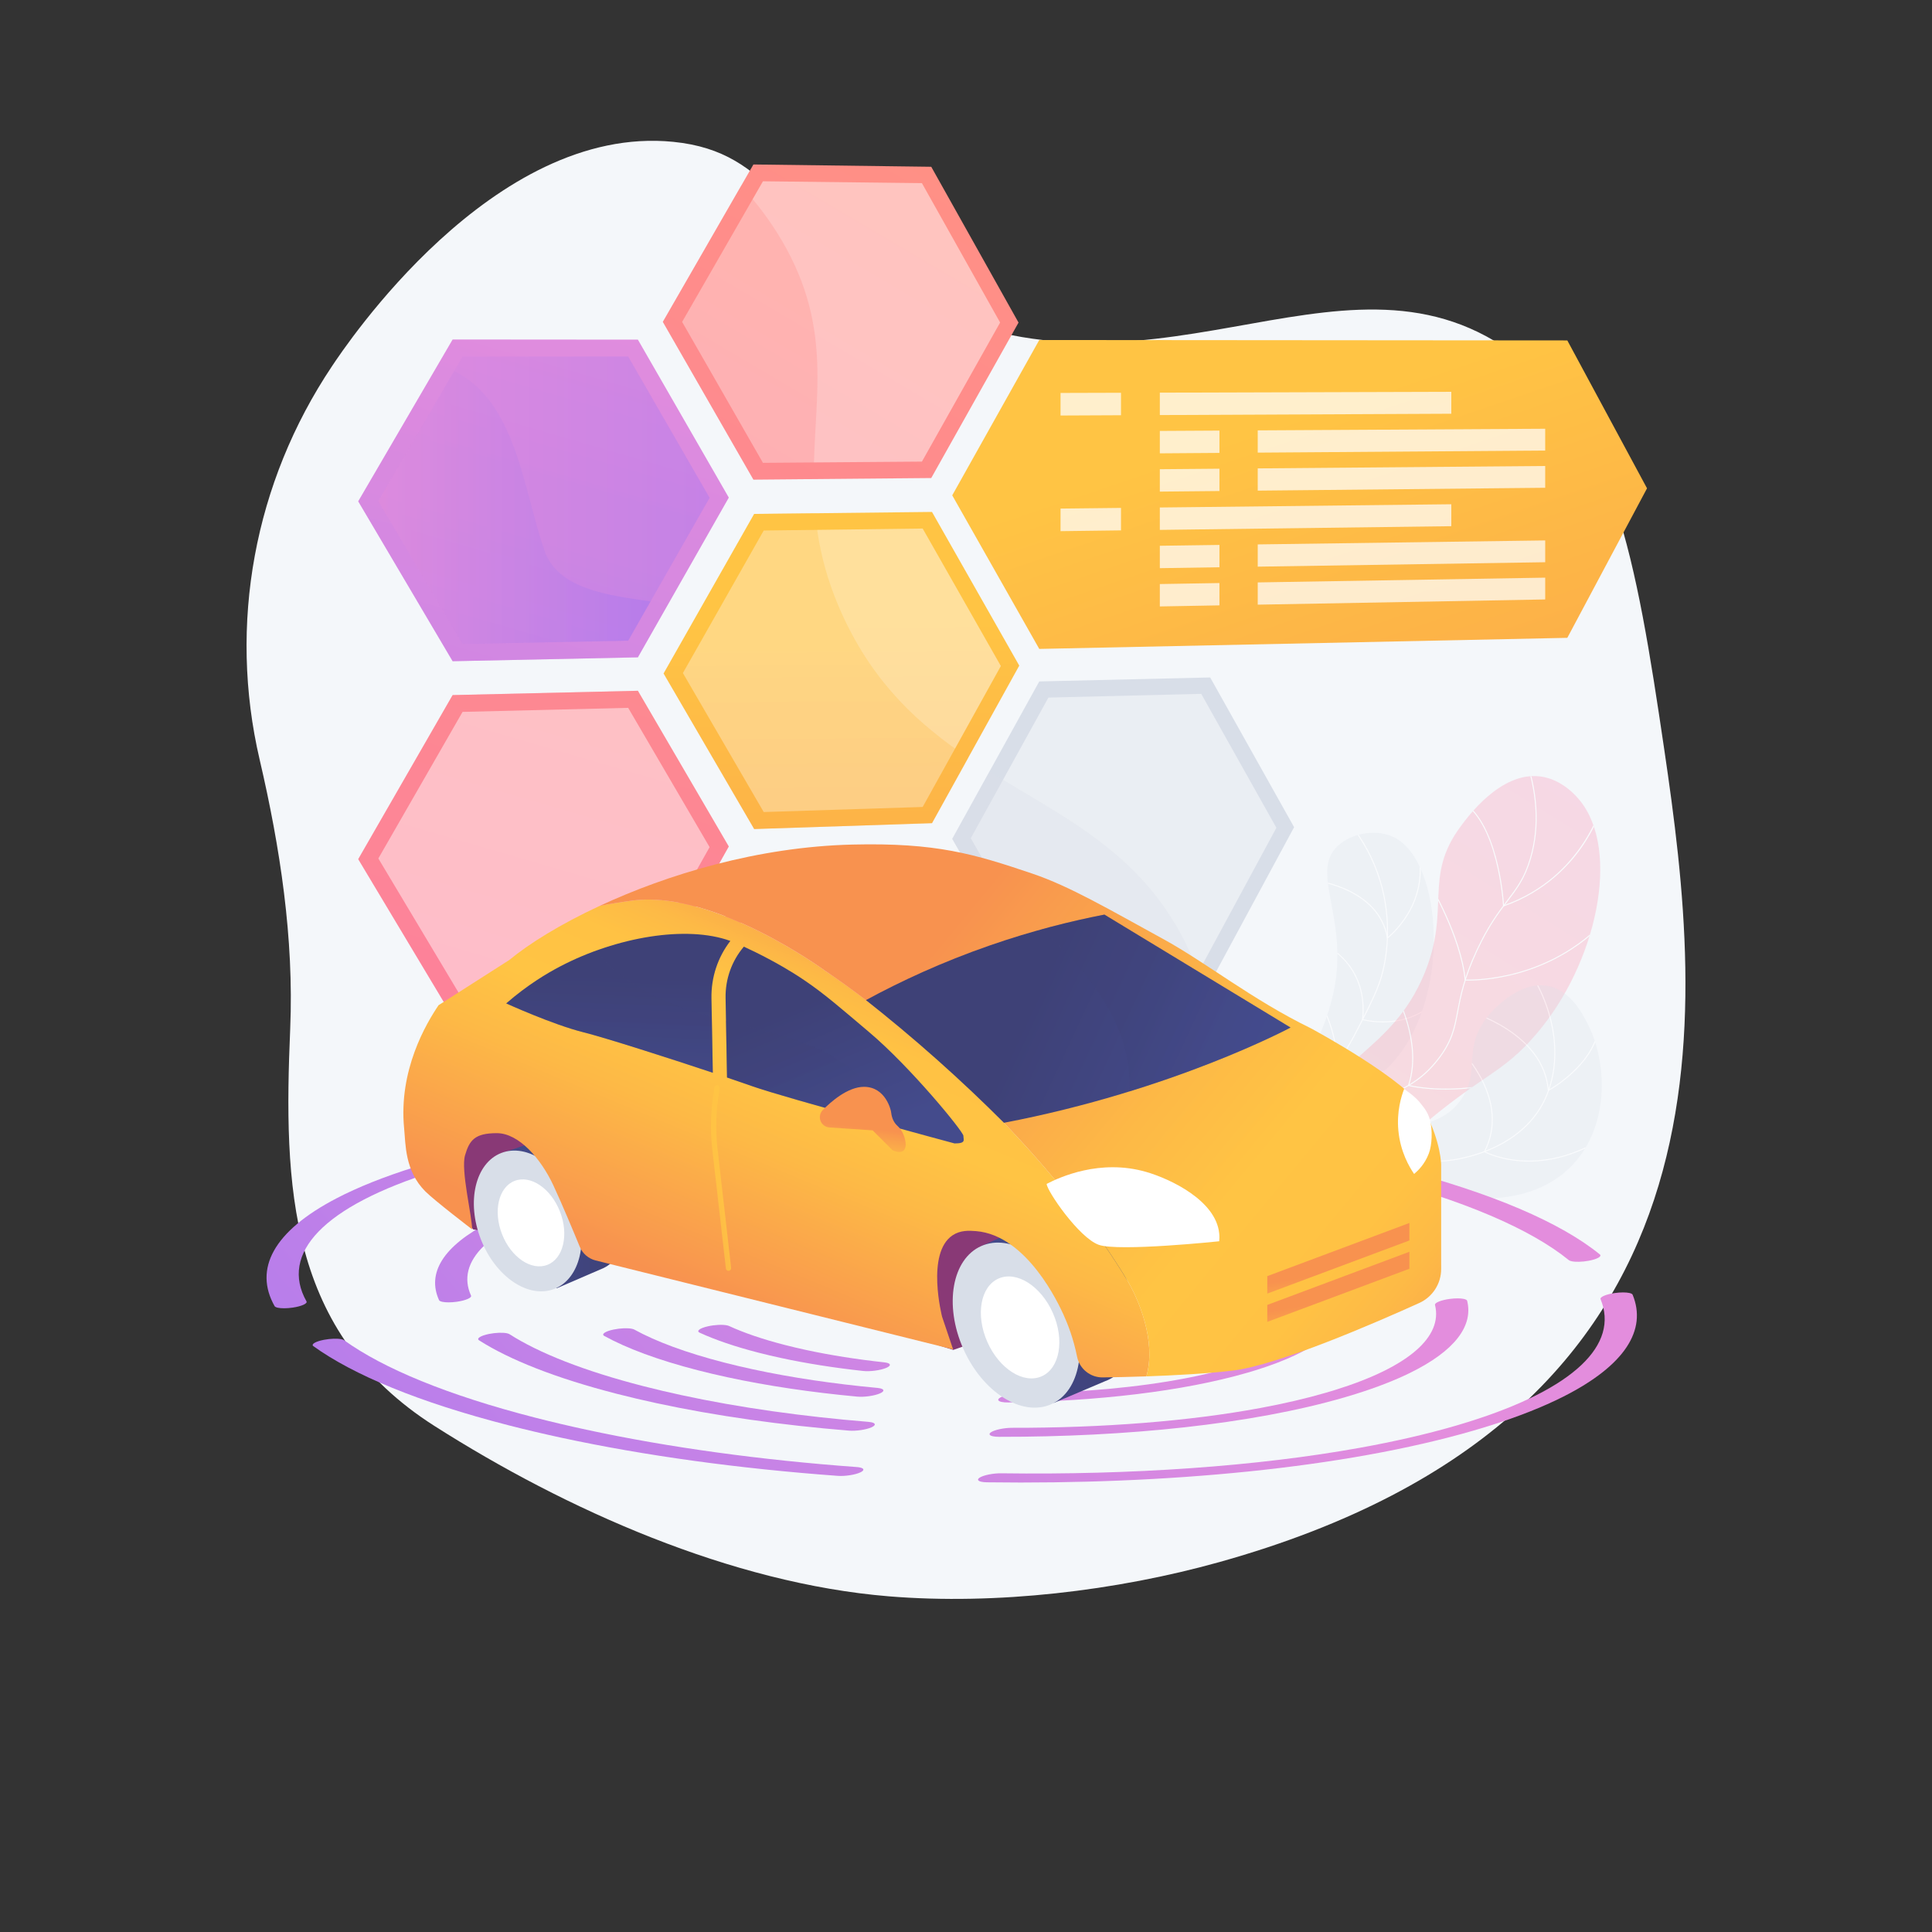 <?xml version="1.0" encoding="utf-8"?>
<!-- Generator: Adobe Illustrator 23.0.1, SVG Export Plug-In . SVG Version: 6.00 Build 0)  -->
<svg version="1.1" xmlns="http://www.w3.org/2000/svg" xmlns:xlink="http://www.w3.org/1999/xlink" x="0px" y="0px"
	 viewBox="0 0 3710 3710" style="enable-background:new 0 0 3710 3710;" xml:space="preserve">
<rect x="0" y="0" width="3710" height="3710" fill="#333333" stroke="none"/>
<style type="text/css">
	.st0{fill:#F4F7FA;}
	.st1{opacity:0.5;}
	.st2{clip-path:url(#SVGID_2_);}
	.st3{fill:#FFFFFF;}
	.st4{clip-path:url(#SVGID_5_);}
	.st5{clip-path:url(#SVGID_7_);}
	.st6{fill:url(#SVGID_8_);}
	.st7{opacity:0.3;fill:url(#SVGID_9_);}
	.st8{opacity:0.47;fill:#FFFFFF;}
	.st9{fill:#D8DEE8;}
	.st10{fill:url(#SVGID_10_);}
	.st11{opacity:0.3;fill:url(#SVGID_11_);}
	.st12{opacity:0.3;fill:url(#SVGID_12_);}
	.st13{fill:url(#SVGID_13_);}
	.st14{fill:url(#SVGID_14_);}
	.st15{opacity:0.3;fill:url(#SVGID_15_);}
	.st16{fill:url(#SVGID_16_);}
	.st17{fill:url(#SVGID_17_);}
	.st18{opacity:0.73;fill:#FFFFFF;}
	.st19{opacity:0.3;fill:#D8DEE8;}
	.st20{opacity:0.3;}
	.st21{fill:url(#SVGID_18_);}
	.st22{fill:url(#SVGID_19_);}
	.st23{opacity:0.3;fill:url(#SVGID_20_);}
	.st24{fill:url(#SVGID_21_);}
	.st25{fill:url(#SVGID_22_);}
	.st26{fill:url(#SVGID_23_);}
	.st27{fill:url(#SVGID_24_);}
	.st28{fill:url(#SVGID_25_);}
	.st29{fill:url(#SVGID_26_);}
	.st30{fill:url(#SVGID_27_);}
	.st31{fill:url(#SVGID_28_);}
	.st32{fill:url(#SVGID_29_);}
	.st33{fill:url(#SVGID_30_);}
	.st34{fill:url(#SVGID_31_);}
	.st35{fill:url(#SVGID_32_);}
	.st36{fill:url(#SVGID_33_);}
	.st37{fill:url(#SVGID_34_);}
	.st38{fill:url(#SVGID_35_);}
	.st39{fill:url(#SVGID_36_);}
	.st40{fill:url(#SVGID_37_);}
	.st41{fill:url(#SVGID_38_);}
	.st42{opacity:0.3;fill:url(#SVGID_39_);}
	.st43{opacity:0.3;fill:url(#SVGID_40_);}
	.st44{fill:url(#SVGID_41_);}
	.st45{fill:url(#SVGID_42_);}
	.st46{opacity:0.3;fill:url(#SVGID_43_);}
	.st47{fill:url(#SVGID_44_);}
	.st48{fill:url(#SVGID_45_);}
	.st49{fill:url(#SVGID_46_);}
</style>
<g id="Background">
</g>
<g id="Illustration">
	<g id="Autonomous_car">
		<path class="st0" d="M3195.9,1439.56c-54.47-369.38-98.2-624.66-294.89-764.54c-331.77-235.95-702.29,147.09-1172.26-109.93
			c-231.39-126.55-240.07-273.27-436.04-292.74c-346.72-34.46-630.65,394.23-655.26,431C487.94,926.71,438,1199.09,498.61,1458.76
			c39.36,168.66,65.97,343.22,58.67,516.53c-12.71,301.63-5.4,583.17,277.14,763.06c252.27,160.62,569.76,302.27,872.65,327.08
			c205.84,16.86,436.68-10.42,635.07-65.95C3353.18,2716.52,3270.8,1947.44,3195.9,1439.56z"/>
		<g>
			<g>
				<g class="st1">
					<defs>
						<path id="SVGID_1_" class="st1" d="M2521.01,2347.59c-22.87-45.35-49.82-115.79-43.38-199.49
							c7.39-96.11,52.04-121.86,79.66-227.58c39.42-150.9-44.94-243.15,11.49-295.98c27.52-25.76,75.8-33.08,108.78-16.37
							c94.08,47.66,110.62,314.7-8.61,437.9c-53.92,55.72-107.94,58.24-144.59,125.33
							C2491.98,2230.7,2505.75,2300.37,2521.01,2347.59z"/>
					</defs>
					<use xlink:href="#SVGID_1_"  style="overflow:visible;fill:#D8DEE8;"/>
					<clipPath id="SVGID_2_">
						<use xlink:href="#SVGID_1_"  style="overflow:visible;"/>
					</clipPath>
					<g class="st2">
						<path class="st3" d="M2493.5,2228.99l-1.94-0.19c2.09-20.95,5.99-41.8,11.61-61.99c12.92-46.46,30.78-73.59,53.4-107.94
							c14.68-22.3,31.32-47.57,49.6-82.95c34.19-66.16,44.43-89.11,51.32-124.58c13.64-70.23,0.97-129.43-7.8-158.47
							c-12.44-41.19-32.62-79.13-60-112.77l1.52-1.23c27.54,33.83,47.84,72,60.35,113.43c8.82,29.21,21.57,88.76,7.84,159.41
							c-6.94,35.7-17.21,58.75-51.5,125.1c-18.33,35.46-35,60.78-49.71,83.12c-22.52,34.21-40.31,61.23-53.15,107.39
							C2499.46,2187.41,2495.58,2208.15,2493.5,2228.99z"/>
						<path class="st3" d="M2663.54,1802.96l-0.27-1.59c-15.84-93.58-133.45-108.74-134.63-108.89l0.23-1.94
							c1.19,0.14,118.88,15.29,136.04,108.87c10.88-8.98,87.15-76.7,52.4-182.49l1.86-0.61c37.63,114.55-53.42,184.97-54.34,185.67
							L2663.54,1802.96z"/>
						<path class="st3" d="M2655.47,1963.33c-22.79,0-38.82-4.44-39.19-4.55l-0.79-0.23l0.09-0.82
							c10.24-95.8-58.24-133.78-58.93-134.15l0.93-1.72c0.7,0.38,69.93,38.77,60.04,135.25c8.65,2.2,85.99,19.82,140.21-37.3
							l1.42,1.35C2726.38,1955.77,2685.19,1963.33,2655.47,1963.33z"/>
						<path class="st3" d="M2614.96,2064.21c-5.45,0-10.39-0.33-14.79-0.84c-24.16-2.81-37.29-11.44-37.83-11.8l-0.58-0.39
							l0.18-0.68c13.95-52.1-27.95-127.67-28.37-128.43l1.7-0.96c0.43,0.76,42.34,76.35,28.74,129.19
							c6.01,3.57,57.69,31.37,139.19-13.18l0.94,1.71C2667.5,2058.85,2637.04,2064.21,2614.96,2064.21z"/>
					</g>
				</g>
			</g>
			<g>
				<g class="st1">
					<defs>
						<path id="SVGID_3_" class="st1" d="M2565.7,2344.03c-23.88-40.74-54.07-107.08-41.97-181.42
							c21.11-129.68,147.19-137.71,211.39-292.6c51.79-124.92-2.91-185.6,70.05-283.41c12.21-16.37,75.89-105.11,152.19-95.64
							c42.99,5.33,70.91,39.44,76.15,45.84c79.21,96.75,32.88,313.58-83.81,449.39c-67.05,78.03-100.04,73.59-228.41,183.84
							C2645.87,2234.81,2595.67,2300.23,2565.7,2344.03z"/>
					</defs>
					<linearGradient id="SVGID_4_" gradientUnits="userSpaceOnUse" x1="2292.986" y1="2732.756" x2="3531.444" y2="736.999">
						<stop  offset="0" style="stop-color:#FF9085"/>
						<stop  offset="1" style="stop-color:#FB6FBB"/>
					</linearGradient>
					<use xlink:href="#SVGID_3_"  style="overflow:visible;fill:url(#SVGID_4_);"/>
					<clipPath id="SVGID_5_">
						<use xlink:href="#SVGID_3_"  style="overflow:visible;"/>
					</clipPath>
					<g class="st4">
						<path class="st3" d="M2571.26,2401.52c-18.24-112.3-3.98-197.94,42.41-254.52c22.71-27.7,44.84-39.19,68.27-51.36
							c25.17-13.07,51.2-26.59,78.78-62.08c26.8-34.49,31.52-59.61,37.49-91.42c5.38-28.63,12.07-64.27,37.18-117.94
							c22.01-47.05,41.39-72.55,58.49-95.05c18.51-24.36,33.14-43.6,44.18-81.21c18.04-61.45,13.62-129.68-13.15-202.78l1.83-0.67
							c26.91,73.51,31.35,142.14,13.19,204.01c-11.15,37.96-25.86,57.33-44.5,81.84c-17.04,22.42-36.36,47.84-58.28,94.7
							c-25,53.45-31.67,88.95-37.02,117.48c-6.02,32.07-10.78,57.4-37.87,92.26c-27.84,35.83-54.07,49.45-79.42,62.62
							c-23.24,12.07-45.2,23.47-67.66,50.87c-46.01,56.13-60.14,141.24-41.99,252.97L2571.26,2401.52z"/>
						<path class="st3" d="M2886.31,1740.9l-0.06-1.31c-0.08-1.63-8.76-163.78-84.74-203l0.9-1.74
							c73.31,37.85,84.73,187.72,85.72,203.34c153.05-54.11,189.31-197.66,189.66-199.1l1.9,0.46c-0.09,0.37-9.14,37.07-37.24,79.95
							c-25.93,39.57-73.85,92.68-154.9,120.97L2886.31,1740.9z"/>
						<path class="st3" d="M2819.56,1883.05c-3.82,0-5.93-0.1-6.02-0.11l-0.84-0.04l-0.08-0.84c-4.22-43.45-22.5-91.22-37.09-123.64
							c-15.82-35.15-30.83-60.31-30.98-60.56l1.68-1c0.15,0.25,15.21,25.51,31.08,60.76c14.56,32.34,32.77,79.91,37.17,123.4
							c6.31,0.2,47.55,0.9,100.28-13.72c52.64-14.6,127.83-47.88,187.11-123.57l1.54,1.2c-59.63,76.13-135.26,109.6-188.2,124.27
							C2870.19,1881.68,2833.49,1883.05,2819.56,1883.05z"/>
						<path class="st3" d="M2776.1,2092.41c-44.38,0-70.99-7.02-71.52-7.17l-0.99-0.27l0.32-0.98
							c30.36-91.59-36.07-198.24-36.74-199.31l1.65-1.04c0.68,1.07,67.11,107.73,37.27,199.97c11.28,2.74,116.39,25.66,255.72-31.27
							l0.74,1.81C2887.43,2084.84,2822.19,2092.41,2776.1,2092.41z"/>
					</g>
				</g>
			</g>
			<g>
				<g class="st1">
					<defs>
						<path id="SVGID_6_" class="st1" d="M2479.37,2300.7c25.19-24.58,67-60.96,125.88-92.42
							c104.73-55.95,158.93-40.47,198.71-94.33c41.17-55.75,2.56-98.7,52.44-161.54c4.19-5.28,57.98-71.26,117.55-58.72
							c41.68,8.77,63.81,51.26,74.19,71.2c40.3,77.38,42.83,204.18-34.96,278.66c-73.75,70.62-182.44,58.7-216.98,54.68
							c-60.6-7.05-77.82-27.65-139.16-33.06C2582.44,2258.6,2519.72,2281.3,2479.37,2300.7z"/>
					</defs>
					<use xlink:href="#SVGID_6_"  style="overflow:visible;fill:#D8DEE8;"/>
					<clipPath id="SVGID_7_">
						<use xlink:href="#SVGID_6_"  style="overflow:visible;"/>
					</clipPath>
					<g class="st5">
						<path class="st3" d="M2458.96,2322.59l-1.38-1.39c61.23-60.78,124.87-94.67,189.14-100.73c28.1-2.65,48.59,0.6,68.41,3.74
							c24.77,3.92,48.16,7.63,84.96,0.49c66.22-12.85,119.67-44.06,150.5-87.87c47.74-67.85,45.26-169.2-6.32-258.2l1.69-0.98
							c51.97,89.66,54.41,191.83,6.23,260.31c-31.12,44.23-85,75.71-151.72,88.66c-37.14,7.21-60.69,3.47-85.63-0.48
							c-19.7-3.12-40.06-6.35-67.92-3.72C2583.09,2228.44,2519.86,2262.14,2458.96,2322.59z"/>
						<path class="st3" d="M2972.31,2095.6l-0.11-1.5c-8.24-109.94-149.21-150.29-150.63-150.68l0.52-1.88
							c1.43,0.4,142.41,40.73,151.93,150.89c11.97-6.85,101.08-60.7,95.55-139.56l1.95-0.14c5.99,85.36-96.85,141.6-97.89,142.16
							L2972.31,2095.6z"/>
						<path class="st3" d="M2935.81,2230.63c-3,0-5.9-0.06-8.71-0.17c-46.98-1.85-76.71-17.87-77-18.04l-0.84-0.46l0.44-0.85
							c50.37-97.34-42.2-190.75-43.14-191.68l1.37-1.39c0.95,0.94,94,94.79,43.95,193.1c5.13,2.58,33.24,15.72,75.41,17.37
							c42.97,1.67,109.72-8.59,183.84-66.99l1.21,1.53C3042.54,2218.05,2979.16,2230.63,2935.81,2230.63z"/>
					</g>
				</g>
			</g>
		</g>
		<g>
			<linearGradient id="SVGID_8_" gradientUnits="userSpaceOnUse" x1="1357.603" y1="559.576" x2="351.579" y2="4014.478">
				<stop  offset="0" style="stop-color:#FF9085"/>
				<stop  offset="1" style="stop-color:#FB6FBB"/>
			</linearGradient>
			<polygon class="st6" points="1224.91,1326.49 869.18,1334.77 687.91,1649.81 869.18,1952.47 1224.91,1936.45 1399.45,1625.51 			
				"/>
			<linearGradient id="SVGID_9_" gradientUnits="userSpaceOnUse" x1="1357.603" y1="559.576" x2="351.579" y2="4014.478">
				<stop  offset="0" style="stop-color:#FF9085"/>
				<stop  offset="1" style="stop-color:#FB6FBB"/>
			</linearGradient>
			<polygon class="st7" points="1224.91,1326.49 869.18,1334.77 687.91,1649.81 869.18,1952.47 1224.91,1936.45 1399.45,1625.51 			
				"/>
			<polygon class="st8" points="888.26,1918.91 726.52,1648.49 888.26,1367.03 1206.28,1359.26 1362.64,1626.76 1206.28,1904.95 			
				"/>
			<polygon class="st9" points="2323.9,1300.91 1995.69,1308.55 1828.57,1610.85 1995.69,1901.73 2323.9,1886.95 2485.06,1588.42 
							"/>
			<polygon class="st8" points="2013.28,1869.53 1864.16,1609.63 2013.28,1339.55 2306.71,1332.38 2451.06,1589.59 2306.71,1856.65 
							"/>
			<linearGradient id="SVGID_10_" gradientUnits="userSpaceOnUse" x1="1170.768" y1="522.665" x2="176.546" y2="3937.035">
				<stop  offset="3.597120e-03" style="stop-color:#E38DDD"/>
				<stop  offset="1" style="stop-color:#9571F6"/>
			</linearGradient>
			<polygon class="st10" points="1224.91,652.31 869.18,652.03 687.91,962.71 869.18,1269.73 1224.91,1262.27 1399.45,955.53 			"/>
			<linearGradient id="SVGID_11_" gradientUnits="userSpaceOnUse" x1="1170.768" y1="522.665" x2="176.546" y2="3937.035">
				<stop  offset="3.597120e-03" style="stop-color:#E38DDD"/>
				<stop  offset="1" style="stop-color:#9571F6"/>
			</linearGradient>
			<polygon class="st11" points="1224.91,652.31 869.18,652.03 687.91,962.71 869.18,1269.73 1224.91,1262.27 1399.45,955.53 			"/>
			<linearGradient id="SVGID_12_" gradientUnits="userSpaceOnUse" x1="726.519" y1="960.628" x2="1362.64" y2="960.628">
				<stop  offset="3.597120e-03" style="stop-color:#E38DDD"/>
				<stop  offset="1" style="stop-color:#9571F6"/>
			</linearGradient>
			<polygon class="st12" points="888.26,1236.63 726.52,962.32 888.26,684.75 1206.28,684.63 1362.64,955.9 1206.28,1230.32 			"/>
			<linearGradient id="SVGID_13_" gradientUnits="userSpaceOnUse" x1="3264.19" y1="3204.815" x2="2449.863" y2="809.731">
				<stop  offset="3.597000e-03" style="stop-color:#F36F56"/>
				<stop  offset="1" style="stop-color:#FFC444"/>
			</linearGradient>
			<polygon class="st13" points="3009.7,653.71 1995.69,652.91 1828.57,951.19 1995.69,1246.1 3009.7,1224.82 3162.77,937.72 			"/>
			<linearGradient id="SVGID_14_" gradientUnits="userSpaceOnUse" x1="2394.74" y1="637.868" x2="440.653" y2="3950.753">
				<stop  offset="0" style="stop-color:#FF9085"/>
				<stop  offset="1" style="stop-color:#FB6FBB"/>
			</linearGradient>
			<polygon class="st14" points="1791.12,1645.77 1449.71,1657.86 1275.8,1968.44 1449.71,2262.93 1791.12,2243.41 1958.7,1936.84 
							"/>
			<linearGradient id="SVGID_15_" gradientUnits="userSpaceOnUse" x1="2394.74" y1="637.868" x2="440.653" y2="3950.753">
				<stop  offset="0" style="stop-color:#FF9085"/>
				<stop  offset="1" style="stop-color:#FB6FBB"/>
			</linearGradient>
			<polygon class="st15" points="1791.12,1645.77 1449.71,1657.86 1275.8,1968.44 1449.71,2262.93 1791.12,2243.41 1958.7,1936.84 
							"/>
			<polygon class="st8" points="1468.01,2229.84 1312.84,1966.72 1468.01,1689.25 1773.24,1678.09 1923.35,1938.48 1773.24,2212.75 
							"/>
			<linearGradient id="SVGID_16_" gradientUnits="userSpaceOnUse" x1="1628.025" y1="3205.462" x2="1615.214" y2="1193.862">
				<stop  offset="3.597000e-03" style="stop-color:#F36F56"/>
				<stop  offset="1" style="stop-color:#FFC444"/>
			</linearGradient>
			<polygon class="st16" points="1789.69,983.05 1448.24,986.88 1274.31,1293.28 1448.24,1591.99 1789.69,1580.72 1957.28,1278.17 
							"/>
			<polygon class="st8" points="1466.55,1559.34 1311.36,1292.46 1466.55,1018.72 1771.81,1014.94 1921.93,1278.95 1771.81,1549.62 
							"/>
			<linearGradient id="SVGID_17_" gradientUnits="userSpaceOnUse" x1="1796.328" y1="313.747" x2="-118.659" y2="3560.342">
				<stop  offset="0" style="stop-color:#FF9085"/>
				<stop  offset="1" style="stop-color:#FB6FBB"/>
			</linearGradient>
			<polygon class="st17" points="1788.26,320.25 1446.78,315.84 1272.83,618.06 1446.78,920.98 1788.26,917.95 1955.87,619.44 			
				"/>
			<polygon class="st8" points="1465.08,888.77 1309.88,618.14 1465.08,348.12 1770.37,351.71 1920.52,619.36 1770.37,886.42 			"/>
			<polygon class="st18" points="2152.65,797.38 2036.54,797.91 2036.54,754.57 2152.65,754.23 			"/>
			<polygon class="st18" points="2786.92,794.5 2227.2,797.04 2227.2,754.01 2786.92,752.36 			"/>
			<polygon class="st18" points="2341.68,869.71 2227.2,870.54 2227.2,827.51 2341.68,826.86 			"/>
			<polygon class="st18" points="2967.24,865.17 2415.2,869.18 2415.2,826.45 2967.24,823.32 			"/>
			<polygon class="st18" points="2341.68,942.9 2227.2,944.04 2227.2,901.01 2341.68,900.05 			"/>
			<polygon class="st18" points="2967.24,936.66 2415.2,942.17 2415.2,899.44 2967.24,894.81 			"/>
			<polygon class="st18" points="2152.65,1018.49 2036.54,1019.97 2036.54,976.63 2152.65,975.34 			"/>
			<polygon class="st18" points="2786.92,1010.44 2227.2,1017.55 2227.2,974.52 2786.92,968.3 			"/>
			<polygon class="st18" points="2341.68,1089.28 2227.2,1091.05 2227.2,1048.02 2341.68,1046.43 			"/>
			<polygon class="st18" points="2967.24,1079.63 2415.2,1088.15 2415.2,1045.42 2967.24,1037.78 			"/>
			<polygon class="st18" points="2341.68,1162.47 2227.2,1164.55 2227.2,1121.52 2341.68,1119.62 			"/>
			<polygon class="st18" points="2967.24,1151.12 2415.2,1161.14 2415.2,1118.41 2967.24,1109.27 			"/>
			<g>
				<path class="st19" d="M1900.13,1481.41l-71.56,129.44l167.12,290.88l312.31-14.07c-4.34-13.13-9.13-26.25-14.48-39.33
					C2210.09,1644.45,2051.42,1575.76,1900.13,1481.41z"/>
			</g>
			<g class="st20">
				<linearGradient id="SVGID_18_" gradientUnits="userSpaceOnUse" x1="1578.454" y1="3202.869" x2="1565.665" y2="1194.892">
					<stop  offset="3.597000e-03" style="stop-color:#F36F56"/>
					<stop  offset="1" style="stop-color:#FFC444"/>
				</linearGradient>
				<path class="st21" d="M1619.46,1184.69c-33.62-72.43-48.39-137.83-53.97-199.12l-117.25,1.32l-173.93,306.4l173.93,298.7
					l341.45-11.27l69.61-125.66C1766.79,1392.88,1680.11,1315.36,1619.46,1184.69z"/>
			</g>
			<g class="st20">
				<linearGradient id="SVGID_19_" gradientUnits="userSpaceOnUse" x1="1717.563" y1="257.494" x2="-220.485" y2="3543.185">
					<stop  offset="0" style="stop-color:#FF9085"/>
					<stop  offset="1" style="stop-color:#FB6FBB"/>
				</linearGradient>
				<path class="st22" d="M1501.46,462.11c-22.67-38.68-49.13-73.53-78.43-105.01l-150.2,260.96l173.95,302.92l115.82-1.03
					C1562.21,765.22,1601.18,632.25,1501.46,462.11z"/>
			</g>
			<linearGradient id="SVGID_20_" gradientUnits="userSpaceOnUse" x1="726.519" y1="974.579" x2="1249.308" y2="974.579">
				<stop  offset="3.597120e-03" style="stop-color:#E38DDD"/>
				<stop  offset="1" style="stop-color:#9571F6"/>
			</linearGradient>
			<path class="st23" d="M1045.2,1056.4c-41.12-120.2-54.28-285.15-173.13-343.87L726.52,962.32l161.74,274.31l318.03-6.31
				l43.02-75.51C1167.81,1143.43,1070.06,1130.97,1045.2,1056.4z"/>
			<path class="st8" d="M1706.61,2046.73c-92.98-109.59-130.49-253.07-244.23-347.43l-149.55,267.42l155.17,263.12l305.23-17.09
				l46.55-85.05C1776.75,2109.96,1737.91,2083.82,1706.61,2046.73z"/>
		</g>
		<g>
			<linearGradient id="SVGID_21_" gradientUnits="userSpaceOnUse" x1="2171.153" y1="2037.816" x2="15.409" y2="3874.945">
				<stop  offset="3.597120e-03" style="stop-color:#E38DDD"/>
				<stop  offset="1" style="stop-color:#9571F6"/>
			</linearGradient>
			<path class="st24" d="M1396.22,2545.11c-8.55-1.85-23.77-1.2-37.02,1.82c-15.58,3.54-22.58,9.02-15.6,12.23
				c29.94,13.78,67.67,26.74,113.02,38.39c13.78,3.55,27.99,6.89,42.54,10.03c49.47,10.68,103.01,19.05,158.56,25.09
				c12.93,1.4,32.45-1.16,43.63-5.74c9.8-4.02,9.87-8.24,0.97-10.17c-1.23-0.26-2.62-0.49-4.19-0.66
				c-52.35-5.69-103.14-13.62-150.2-23.78c-13.83-2.99-27.34-6.17-40.49-9.54c-43.2-11.09-79.06-23.43-107.37-36.47
				C1399.03,2545.84,1397.73,2545.43,1396.22,2545.11L1396.22,2545.11z"/>
			<linearGradient id="SVGID_22_" gradientUnits="userSpaceOnUse" x1="2143.875" y1="2005.808" x2="-11.865" y2="3842.933">
				<stop  offset="3.597120e-03" style="stop-color:#E38DDD"/>
				<stop  offset="1" style="stop-color:#9571F6"/>
			</linearGradient>
			<path class="st25" d="M1213.6,2551.67c-8.17-1.77-22.51-1.27-35.53,1.48c-15.95,3.38-23.85,8.86-17.71,12.25
				c43.33,23.88,103.47,46.33,179.9,65.96c18.33,4.72,37.23,9.16,56.57,13.33c77.18,16.67,161.76,29.09,249.3,37.23
				c13.33,1.23,32.79-1.5,43.49-6.12c9.14-3.96,8.87-8,0.24-9.87c-1.45-0.31-3.13-0.56-5.05-0.74
				c-83.55-7.77-164.89-19.69-239.24-35.75c-18.63-4.02-36.82-8.31-54.52-12.85c-73.69-18.93-131.54-40.55-172.99-63.41
				C1216.94,2552.57,1215.43,2552.07,1213.6,2551.67L1213.6,2551.67z"/>
			<linearGradient id="SVGID_23_" gradientUnits="userSpaceOnUse" x1="2486.965" y1="2408.401" x2="331.223" y2="4245.529">
				<stop  offset="3.597120e-03" style="stop-color:#E38DDD"/>
				<stop  offset="1" style="stop-color:#9571F6"/>
			</linearGradient>
			<path class="st26" d="M2570.9,2502.91c-5.71-1.23-14.63-1.43-24.62-0.28c-17.1,1.96-30.82,7.08-30.71,11.45
				c0.6,20.42-11.22,40.31-34.92,58.65c-11.86,9.18-26.66,17.97-44.32,26.3c-17.7,8.33-38.26,16.2-61.85,23.58
				c-4.43,1.38-8.97,2.75-13.65,4.11l0.02-0.01c-25.9,7.53-54.02,14.17-84.19,19.98c-45.24,8.71-95.22,15.56-148.72,20.46
				c-53.5,4.9-110.46,7.83-169.07,8.69c-15.95,0.23-33.83,4.3-39.92,9.08c-4.01,3.14-1.92,5.81,4.52,7.2
				c3.35,0.72,7.88,1.1,13.35,1.02c84.34-1.24,167.39-6.45,245.5-15.92c39.07-4.74,76.86-10.55,112.75-17.46
				c35.9-6.91,69.85-14.92,101.05-23.99l0.02-0.01c5.6-1.63,11.06-3.27,16.41-4.94c28.43-8.89,53.13-18.37,74.09-28.24
				c31.42-14.8,54.36-30.47,69.31-46.53s21.97-32.53,21.47-49.05C2577.37,2505.18,2574.94,2503.78,2570.9,2502.91L2570.9,2502.91z"
				/>
			<linearGradient id="SVGID_24_" gradientUnits="userSpaceOnUse" x1="2108.141" y1="1963.874" x2="-47.598" y2="3800.998">
				<stop  offset="3.597120e-03" style="stop-color:#E38DDD"/>
				<stop  offset="1" style="stop-color:#9571F6"/>
			</linearGradient>
			<path class="st27" d="M973.57,2560.3c-7.88-1.7-21.57-1.31-34.37,1.25c-16.18,3.23-24.81,8.71-19.27,12.24
				c58.55,37.35,147.1,72.58,264.76,102.79c24.39,6.27,49.52,12.18,75.26,17.74c114.08,24.63,240.25,42.29,370.37,52.9
				c13.6,1.11,32.99-1.76,43.32-6.41c8.63-3.9,8.16-7.81-0.26-9.63c-1.62-0.35-3.54-0.62-5.74-0.8
				c-125.49-10.23-248.03-27.35-358.93-51.3c-25.02-5.4-49.46-11.15-73.22-17.26c-114.49-29.39-200.48-63.64-257.04-99.74
				C977.3,2561.33,975.64,2560.74,973.57,2560.3L973.57,2560.3z"/>
			<linearGradient id="SVGID_25_" gradientUnits="userSpaceOnUse" x1="1955.953" y1="1785.296" x2="-199.789" y2="3622.424">
				<stop  offset="3.597120e-03" style="stop-color:#E38DDD"/>
				<stop  offset="1" style="stop-color:#9571F6"/>
			</linearGradient>
			<path class="st28" d="M1802.22,2221.95c-2.72-0.59-6.24-0.95-10.46-1.02c-131.65-2.2-262.65,2.67-385.39,15.03
				c-61.34,6.19-120.63,14.27-176.61,24.29c-55.95,10.02-108.6,22-156.31,35.86l0.02-0.01c-7.35,2.13-14.51,4.3-21.49,6.48
				c-43.76,13.68-80.81,28.43-111.09,43.87c-45.44,23.17-75.69,47.85-91.7,73.13c-16,25.29-17.82,51.21-6.13,77
				c0.64,1.44,2.92,2.55,6.33,3.29c6.38,1.38,16.74,1.44,27.8-0.12c16.97-2.39,29.22-7.69,27.34-11.82l-0.02,0
				c-14.86-32.77-6.47-65.34,24.72-95.5c15.58-15.08,36.82-29.56,63.61-43.21c26.81-13.67,59.12-26.51,97.18-38.41
				c6.1-1.91,12.32-3.78,18.67-5.62l0.02-0.01c41.54-12.07,87.23-22.48,136.58-31.32c73.98-13.25,156.37-22.96,244.05-28.96
				c87.64-5.99,180.44-8.26,274.55-6.67c15.25,0.26,33.83-3.4,41.53-8.18C1811.01,2226.58,1809.35,2223.49,1802.22,2221.95
				L1802.22,2221.95z"/>
			<linearGradient id="SVGID_26_" gradientUnits="userSpaceOnUse" x1="2554.933" y1="2488.158" x2="399.195" y2="4325.283">
				<stop  offset="3.597120e-03" style="stop-color:#E38DDD"/>
				<stop  offset="1" style="stop-color:#9571F6"/>
			</linearGradient>
			<path class="st29" d="M2810.89,2494.29c-6.06-1.31-15.73-1.44-26.31-0.08c-17.05,2.19-30,7.41-28.95,11.67
				c7.55,30.29-4.91,60.12-36.88,87.76c-15.98,13.82-36.82,27.09-62.4,39.64c-25.61,12.56-55.95,24.41-91.26,35.45
				c-6.08,1.9-12.32,3.78-18.69,5.63c-38.62,11.22-80.85,21.01-126.27,29.44c-68.11,12.64-143.54,22.21-223.9,28.59
				c-80.36,6.38-165.55,9.55-252.52,9.41c-15.6-0.03-33.87,3.83-40.82,8.61c-4.83,3.32-2.94,6.21,3.87,7.68
				c3.02,0.65,6.99,1.02,11.78,1.03c122.14,0.19,242.82-5.77,355.83-18.25c56.49-6.25,111.07-14.14,162.67-23.72
				c51.62-9.58,100.26-20.84,144.62-33.73l0.02-0.01c7.33-2.13,14.47-4.29,21.45-6.47c40.59-12.69,75.41-26.3,104.4-40.52
				c43.51-21.34,73.91-44.03,91.96-67.32c18.06-23.3,23.81-47.22,17.87-71.15C2816.96,2496.33,2814.6,2495.09,2810.89,2494.29
				L2810.89,2494.29z"/>
			<linearGradient id="SVGID_27_" gradientUnits="userSpaceOnUse" x1="2411.356" y1="2319.679" x2="255.618" y2="4156.803">
				<stop  offset="3.597120e-03" style="stop-color:#E38DDD"/>
				<stop  offset="1" style="stop-color:#9571F6"/>
			</linearGradient>
			<path class="st30" d="M2395.22,2285.22c-98.32-21.23-205.63-37.28-316.68-48.1c-13.21-1.28-32.69,1.4-43.53,6.01
				c-9.34,3.98-9.17,8.08-0.47,9.96c1.38,0.3,2.98,0.54,4.8,0.72c107.3,10.46,211.52,26.02,307.13,46.66
				c25.02,5.4,49.46,11.15,73.19,17.26c129.05,33.13,221.87,72.43,277.19,113.59c1.14,0.84,2.94,1.52,5.23,2.01
				c7.61,1.64,20.7,1.35,33.26-1.03c16.37-3.09,25.65-8.56,20.77-12.21c-57.36-42.67-153.03-83.08-285.63-117.13
				C2446.07,2296.69,2420.94,2290.77,2395.22,2285.22L2395.22,2285.22z"/>
			<linearGradient id="SVGID_28_" gradientUnits="userSpaceOnUse" x1="2060.902" y1="1908.448" x2="-94.836" y2="3745.572">
				<stop  offset="3.597120e-03" style="stop-color:#E38DDD"/>
				<stop  offset="1" style="stop-color:#9571F6"/>
			</linearGradient>
			<path class="st31" d="M655.69,2571.72c-7.66-1.65-20.86-1.34-33.47,1.07c-16.33,3.12-25.49,8.6-20.46,12.21
				c76.87,55.31,202.42,107.7,374.93,152c32.52,8.35,65.98,16.23,100.28,23.64c163.27,35.26,345.1,59.77,531.9,73.43
				c13.81,1.01,33.17-1.96,43.18-6.63c8.27-3.86,7.62-7.67-0.64-9.45c-1.75-0.38-3.85-0.67-6.27-0.84
				c-181.64-13.28-359.54-37.23-519.4-71.76c-33.58-7.25-66.37-14.96-98.25-23.14c-169.03-43.4-291.8-94.7-366.64-148.57
				C659.71,2572.86,657.94,2572.2,655.69,2571.72L655.69,2571.72z"/>
			<linearGradient id="SVGID_29_" gradientUnits="userSpaceOnUse" x1="1865.358" y1="1678.988" x2="-290.381" y2="3516.113">
				<stop  offset="3.597120e-03" style="stop-color:#E38DDD"/>
				<stop  offset="1" style="stop-color:#9571F6"/>
			</linearGradient>
			<path class="st32" d="M1824.18,2135.13c-2.56-0.55-5.84-0.91-9.75-1c-181.63-4.52-362.87,1.08-532.08,17.28
				c-84.57,8.1-166.16,18.86-242.99,32.37c-76.81,13.5-148.85,29.74-213.96,48.66l0.02-0.01c-9.66,2.81-19.07,5.64-28.26,8.52
				c-59.79,18.7-110.07,38.91-150.8,60.11c-61.11,31.82-100.84,65.85-120.32,100.76c-19.48,34.92-18.78,70.75,1.25,106.31
				c0.76,1.35,2.99,2.4,6.24,3.1c6.55,1.41,17.26,1.43,28.57-0.23c16.92-2.49,28.78-7.82,26.47-11.91
				c-25.84-45.81-18.01-91.66,23.32-134.29c20.65-21.32,49.63-41.84,86.84-61.2c37.21-19.37,82.62-37.59,136.49-54.44
				c8.29-2.59,16.76-5.15,25.43-7.66l0.04-0.01c58.68-17.05,123.47-31.68,193.46-43.98c104.92-18.44,221.66-31.63,345.35-39.37
				c123.65-7.74,254.06-10.02,385.68-6.74c15.06,0.37,33.81-3.19,41.87-7.95C1833.03,2139.91,1831.48,2136.71,1824.18,2135.13
				L1824.18,2135.13z"/>
			<linearGradient id="SVGID_30_" gradientUnits="userSpaceOnUse" x1="2645.633" y1="2594.587" x2="489.893" y2="4431.712">
				<stop  offset="3.597120e-03" style="stop-color:#E38DDD"/>
				<stop  offset="1" style="stop-color:#9571F6"/>
			</linearGradient>
			<path class="st33" d="M3128.73,2482.87c-6.32-1.36-16.52-1.44-27.48,0.08c-16.99,2.35-29.4,7.64-27.69,11.8
				c17.88,43.4,5.42,86.52-37.03,126.61c-21.23,20.05-49.91,39.34-86.01,57.59c-36.1,18.25-79.54,35.45-130.62,51.42
				c-8.29,2.59-16.76,5.15-25.43,7.67c-55.76,16.2-117.01,30.21-182.98,42.11c-98.91,17.85-208.61,30.97-324.95,39.18
				c-116.33,8.22-239.19,11.53-363.83,9.82c-15.32-0.21-33.85,3.49-41.4,8.27c-5.41,3.43-3.69,6.48,3.37,8
				c2.78,0.6,6.39,0.97,10.71,1.02c172.31,2.35,343.25-4.46,502.77-20.85c79.74-8.2,156.65-18.82,229.17-31.9
				c72.5-13.08,140.58-28.64,202.4-46.6c9.64-2.8,19.07-5.64,28.24-8.51c56.68-17.73,104.82-36.81,144.38-56.81
				c59.33-30.01,99.42-62.06,121.24-95c21.81-32.94,25.41-66.8,11.52-100.55C3134.49,2484.76,3132.2,2483.62,3128.73,2482.87
				L3128.73,2482.87z"/>
			<linearGradient id="SVGID_31_" gradientUnits="userSpaceOnUse" x1="2458.091" y1="2374.519" x2="302.353" y2="4211.643">
				<stop  offset="3.597120e-03" style="stop-color:#E38DDD"/>
				<stop  offset="1" style="stop-color:#9571F6"/>
			</linearGradient>
			<path class="st34" d="M2578.21,2218.89c-147.62-31.88-310.42-54.97-478.31-69.21c-13.53-1.15-32.94,1.69-43.37,6.33
				c-8.78,3.92-8.35,7.87,0.12,9.7c1.57,0.34,3.41,0.61,5.53,0.78c163.46,13.86,322.72,36.42,467.28,67.64
				c33.57,7.25,66.34,14.97,98.2,23.14c183.61,47.14,312.61,103.6,384.92,162.54c1.11,0.91,2.98,1.63,5.41,2.16
				c7.46,1.61,20.21,1.37,32.62-0.91c16.47-3.02,26.12-8.47,21.57-12.18c-74.35-60.59-206.33-118.24-393.72-166.36
				C2645.94,2234.17,2612.49,2226.29,2578.21,2218.89L2578.21,2218.89z"/>
		</g>
		<g>
			<linearGradient id="SVGID_32_" gradientUnits="userSpaceOnUse" x1="1205.387" y1="3252.052" x2="1452.355" y2="2412.36">
				<stop  offset="0" style="stop-color:#311944"/>
				<stop  offset="1" style="stop-color:#893976"/>
			</linearGradient>
			<polygon class="st35" points="875.52,2318.23 908.65,2360.9 1221.26,2403.76 1830.6,2592.23 2139.63,2484.09 1937.58,2276.29 
				909.42,2062.25 814.51,2172.55 			"/>
			<linearGradient id="SVGID_33_" gradientUnits="userSpaceOnUse" x1="1878.545" y1="2515.544" x2="2180.511" y2="2515.544">
				<stop  offset="0" style="stop-color:#444B8C"/>
				<stop  offset="0.996" style="stop-color:#3E4177"/>
			</linearGradient>
			<path class="st36" d="M2127.39,2650.13c-1.69,0.75-5.12,2.07-5.12,2.07l-98.35,41.73l-50.47-20.54l-94.91-68.64V2455.6l4.74-62.2
				l110.6-49.79c55.42-24.44,129.92,22.74,166.39,105.41C2196.72,2531.66,2182.85,2625.69,2127.39,2650.13z"/>
			<linearGradient id="SVGID_34_" gradientUnits="userSpaceOnUse" x1="948.119" y1="2328.494" x2="1196.273" y2="2328.494">
				<stop  offset="0" style="stop-color:#444B8C"/>
				<stop  offset="0.996" style="stop-color:#3E4177"/>
			</linearGradient>
			<path class="st37" d="M1158.42,2435.28l-89.09,38.49l-109.35-78.74l-11.86-107.21l15.05-73.35l76.98-26.34
				c2.2-0.92,4.44-1.63,6.68-2.3l0.54-0.17l0.03,0.03c45.55-12.78,101.24,24.91,128.6,89.35
				C1205.38,2344.16,1205.54,2413.48,1158.42,2435.28z"/>
			
				<ellipse transform="matrix(0.915 -0.404 0.404 0.915 -861.355 1003.607)" class="st9" cx="1950.32" cy="2545.31" rx="111.35" ry="166.04"/>
			
				<ellipse transform="matrix(0.915 -0.404 0.404 0.915 -862.509 1006.963)" class="st3" cx="1957.7" cy="2549.73" rx="68.78" ry="102.57"/>
			
				<ellipse transform="matrix(0.931 -0.364 0.364 0.931 -784.647 530.884)" class="st9" cx="1014.56" cy="2344.82" rx="96.7" ry="140.15"/>
			
				<ellipse transform="matrix(0.931 -0.364 0.364 0.931 -785.543 533.406)" class="st3" cx="1020.8" cy="2348.46" rx="59.73" ry="86.57"/>
			<linearGradient id="SVGID_35_" gradientUnits="userSpaceOnUse" x1="1685.79" y1="1882.845" x2="1382.992" y2="2608.204">
				<stop  offset="0" style="stop-color:#FCB148"/>
				<stop  offset="0.052" style="stop-color:#FDBA46"/>
				<stop  offset="0.142" style="stop-color:#FFC244"/>
				<stop  offset="0.318" style="stop-color:#FFC444"/>
				<stop  offset="0.485" style="stop-color:#FDB946"/>
				<stop  offset="0.775" style="stop-color:#F99C4D"/>
				<stop  offset="0.866" style="stop-color:#F8924F"/>
				<stop  offset="1" style="stop-color:#F8924F"/>
			</linearGradient>
			<path class="st38" d="M2201.4,2643.02c-32.02,1.1-61.32,1.7-83.69,2.02c-23.85,0.35-44.65-16.29-49.37-39.66
				c-7.01-34.72-17.5-62.1-26.42-81.57c-8.64-18.81-69.66-151.78-167.61-159.71c-13.69-1.12-30.27-1.8-44.98,7.97
				c-51.66,34.23-20.24,156.43-20.24,156.43l21.15,62.71l-686.5-170.8c-13.73-3.42-25.01-13.15-30.39-26.24
				c-12-29.2-34.3-82.75-50.83-118.18c-23.73-50.84-66.1-99.99-108.46-99.99s-52.54,13.56-61.01,42.37
				c-8.47,28.81,13.56,116.94,13.56,142.36c0,0-72.03-55.08-89.82-72.88c-39.69-39.69-37.76-91.21-40.67-120.33
				c-11.25-112.67,42.81-202.86,66.1-237.27c45.25-28.91,90.53-57.86,135.78-86.77c38.13-31.56,98.26-68.88,173.37-103.82h0.03
				c19.96-4,41.49-7.52,64.78-10.51c156.9-20.03,368.34,135.07,368.34,135.07s360.99,235.5,579.03,592.52
				C2185.81,2493.17,2220.92,2574.79,2201.4,2643.02z"/>
			<linearGradient id="SVGID_36_" gradientUnits="userSpaceOnUse" x1="2695.342" y1="2571.091" x2="1654.083" y2="1708.142">
				<stop  offset="0" style="stop-color:#FCB148"/>
				<stop  offset="0.052" style="stop-color:#FDBA46"/>
				<stop  offset="0.142" style="stop-color:#FFC244"/>
				<stop  offset="0.318" style="stop-color:#FFC444"/>
				<stop  offset="0.485" style="stop-color:#FDB946"/>
				<stop  offset="0.775" style="stop-color:#F99C4D"/>
				<stop  offset="0.866" style="stop-color:#F8924F"/>
				<stop  offset="1" style="stop-color:#F8924F"/>
			</linearGradient>
			<path class="st39" d="M2767.45,2236.99v199.88c0,28.11-16.43,53.63-42.04,65.23c-83.85,37.97-271.25,119.42-357.92,129.77
				c-49.59,5.93-111.79,9.25-166.09,11.15c19.52-68.23-15.59-149.85-37.86-186.29c-218.05-357.02-579.03-592.52-579.03-592.52
				s-211.44-155.1-368.34-135.07c-23.29,2.98-44.81,6.51-64.78,10.51c129.52-60.27,303.5-113.48,485.65-117.85
				c161.41-3.86,233.84,18.1,345.73,55.93c71.35,24.13,146.56,68.3,250.83,125.41c82.87,45.39,170.46,116.23,283.03,171.17
				c0,0,189.81,101.69,220.32,161C2767.45,2194.62,2767.45,2236.99,2767.45,2236.99z"/>
			<linearGradient id="SVGID_37_" gradientUnits="userSpaceOnUse" x1="1177.013" y1="2129.213" x2="1187.061" y2="1872.973">
				<stop  offset="0" style="stop-color:#444B8C"/>
				<stop  offset="0.996" style="stop-color:#3E4177"/>
			</linearGradient>
			<path class="st40" d="M1366.22,1916.95l2.58,143.04c-85.82-28.61-206.08-67.11-248.66-77.79
				c-58.74-14.68-148.02-55.35-148.02-55.35c40.81-35.49,78.33-57.79,103.96-71.18c107.89-56.44,242.22-79.38,326.41-48.81
				C1378.29,1838.28,1365.51,1876.72,1366.22,1916.95z"/>
			<linearGradient id="SVGID_38_" gradientUnits="userSpaceOnUse" x1="1649.412" y1="2187.218" x2="1539.354" y2="1927.082">
				<stop  offset="0" style="stop-color:#444B8C"/>
				<stop  offset="0.996" style="stop-color:#3E4177"/>
			</linearGradient>
			<path class="st41" d="M1833.06,2195.74c0,0-327.63-88.13-387.53-109.58c-11.66-4.17-28.84-10.1-49.45-17.05l-2.75-152.66
				c-0.64-36.4,11.76-71.08,35.08-98.6c12.95,5.93,30.88,14.54,51.01,25.39c9.25,5.02,36.17,19.32,67.49,40.71
				c37.96,25.9,69.28,53.45,122.33,98.26c80.23,67.79,180.76,190.97,180.76,198.86S1855.67,2195.74,1833.06,2195.74z"/>
			<linearGradient id="SVGID_39_" gradientUnits="userSpaceOnUse" x1="1165.583" y1="2117.653" x2="1174.177" y2="1898.515">
				<stop  offset="0" style="stop-color:#444B8C"/>
				<stop  offset="0.996" style="stop-color:#3E4177"/>
			</linearGradient>
			<path class="st42" d="M1146.81,1824.76c-24.27,8.71-48.09,19.06-70.74,30.91c-25.63,13.39-63.15,35.69-103.96,71.18
				c0,0,89.28,40.67,148.02,55.35c42.57,10.68,162.83,49.18,248.66,77.79l-1.93-107.27c-59.11-16.51-117.45-37.62-170.95-77.37
				C1176.27,1861.32,1159.49,1843.93,1146.81,1824.76z"/>
			<linearGradient id="SVGID_40_" gradientUnits="userSpaceOnUse" x1="1585.075" y1="2171.444" x2="1515.603" y2="2007.237">
				<stop  offset="0" style="stop-color:#444B8C"/>
				<stop  offset="0.996" style="stop-color:#3E4177"/>
			</linearGradient>
			<path class="st43" d="M1578.93,2017.71c-58.54-27.65-121.77-41.26-184.81-57.66l1.96,109.06c20.61,6.95,37.79,12.88,49.45,17.05
				c37.79,13.54,182.16,53.62,283.58,81.35C1694.5,2100.78,1641.02,2047.41,1578.93,2017.71z"/>
			<linearGradient id="SVGID_41_" gradientUnits="userSpaceOnUse" x1="1643.599" y1="2278.435" x2="1659.699" y2="2147.939">
				<stop  offset="0" style="stop-color:#FCB148"/>
				<stop  offset="0.052" style="stop-color:#FDBA46"/>
				<stop  offset="0.142" style="stop-color:#FFC244"/>
				<stop  offset="0.318" style="stop-color:#FFC444"/>
				<stop  offset="0.485" style="stop-color:#FDB946"/>
				<stop  offset="0.775" style="stop-color:#F99C4D"/>
				<stop  offset="0.866" style="stop-color:#F8924F"/>
				<stop  offset="1" style="stop-color:#F8924F"/>
			</linearGradient>
			<path class="st44" d="M1734.32,2210.01c-6.47,4.78-17.29,0.31-20.17-0.98l-38.4-38.4l-82.98-5.59c-4.03-0.27-7.8-1.76-10.81-4.14
				c-3.05-2.41-5.39-5.66-6.64-9.52c-2.24-7.02-0.44-14.64,4.71-19.9c14.88-15.19,47.66-44.47,79.04-44.47
				c42.37,0,51.69,46.4,51.69,46.4c0.07,0.31,0.14,0.61,0.2,0.92c0.16,0.81,0.29,1.62,0.38,2.42c1.12,9.47,4.76,18.62,11.82,25.04
				c3.41,3.11,6.64,6.94,9.22,11.66C1738.22,2184.05,1743.2,2203.47,1734.32,2210.01z"/>
			<linearGradient id="SVGID_42_" gradientUnits="userSpaceOnUse" x1="2337.261" y1="2101.662" x2="1975.386" y2="1933.466">
				<stop  offset="0" style="stop-color:#444B8C"/>
				<stop  offset="0.996" style="stop-color:#3E4177"/>
			</linearGradient>
			<path class="st45" d="M2120.78,1756.3c119.14,72.29,238.28,144.58,357.43,216.87c0,0-225.01,120.78-550.4,182.92
				c-39.43-39.49-82.17-80.08-128.35-121.16c-46.65-41.51-92.4-79.58-136.64-114.44c65.93-35.77,145.84-73.12,239.09-105.41
				C1981.55,1787.5,2055.52,1768.95,2120.78,1756.3z"/>
			<linearGradient id="SVGID_43_" gradientUnits="userSpaceOnUse" x1="2391.876" y1="2041.116" x2="2147.946" y2="1927.74">
				<stop  offset="0" style="stop-color:#444B8C"/>
				<stop  offset="0.996" style="stop-color:#3E4177"/>
			</linearGradient>
			<path class="st46" d="M2120.78,1756.3c-37.66,7.3-78.23,16.58-121.11,28.41c94.88,85.43,176.28,189.21,168.68,311.32
				c190.52-58.81,309.86-122.86,309.86-122.86C2359.07,1900.88,2239.92,1828.59,2120.78,1756.3z"/>
			<path class="st3" d="M2009.89,2273.43c24.3-12.53,102.44-48.78,191.51-22.88c46.02,13.38,133.31,54.52,139.82,117.79
				c0.64,6.22,0.38,11.49,0,15.25c0,0-193.2,20.34-231.34,6.78S2009.89,2286.14,2009.89,2273.43z"/>
			<path class="st3" d="M2715.48,2254.33c-9.09-13.26-26.4-42.37-30.22-83.44c-3.4-36.57,5.51-65.36,11.23-80.12
				c9.14,7.45,22.18,15.66,32.6,29.52c3.3,4.38,12.78,14.3,16.96,30.8c4.98,19.69,3.99,47.16-2.27,63.88
				C2735.96,2235.83,2722.48,2248.56,2715.48,2254.33z"/>
			<linearGradient id="SVGID_44_" gradientUnits="userSpaceOnUse" x1="2599.526" y1="2598.039" x2="2570.143" y2="2417.103">
				<stop  offset="0" style="stop-color:#FCB148"/>
				<stop  offset="0.052" style="stop-color:#FDBA46"/>
				<stop  offset="0.142" style="stop-color:#FFC244"/>
				<stop  offset="0.318" style="stop-color:#FFC444"/>
				<stop  offset="0.485" style="stop-color:#FDB946"/>
				<stop  offset="0.775" style="stop-color:#F99C4D"/>
				<stop  offset="0.866" style="stop-color:#F8924F"/>
				<stop  offset="1" style="stop-color:#F8924F"/>
			</linearGradient>
			<polygon class="st47" points="2706.44,2348.47 2706.44,2382.06 2433.58,2484.09 2433.58,2450.53 			"/>
			<linearGradient id="SVGID_45_" gradientUnits="userSpaceOnUse" x1="2599.208" y1="2650.874" x2="2570.142" y2="2471.886">
				<stop  offset="0" style="stop-color:#FCB148"/>
				<stop  offset="0.052" style="stop-color:#FDBA46"/>
				<stop  offset="0.142" style="stop-color:#FFC244"/>
				<stop  offset="0.318" style="stop-color:#FFC444"/>
				<stop  offset="0.485" style="stop-color:#FDB946"/>
				<stop  offset="0.775" style="stop-color:#F99C4D"/>
				<stop  offset="0.866" style="stop-color:#F8924F"/>
				<stop  offset="1" style="stop-color:#F8924F"/>
			</linearGradient>
			<polygon class="st48" points="2706.44,2403.76 2706.44,2436.36 2433.58,2538.39 2433.58,2505.81 			"/>
			<g>
				<linearGradient id="SVGID_46_" gradientUnits="userSpaceOnUse" x1="1336.747" y1="2275.951" x2="1620.339" y2="2198.557">
					<stop  offset="0" style="stop-color:#FCB148"/>
					<stop  offset="0.052" style="stop-color:#FDBA46"/>
					<stop  offset="0.142" style="stop-color:#FFC244"/>
					<stop  offset="0.318" style="stop-color:#FFC444"/>
					<stop  offset="0.485" style="stop-color:#FDB946"/>
					<stop  offset="0.775" style="stop-color:#F99C4D"/>
					<stop  offset="0.866" style="stop-color:#F8924F"/>
					<stop  offset="1" style="stop-color:#F8924F"/>
				</linearGradient>
				<path class="st49" d="M1398.92,2440.36c-2.55,0-4.75-1.92-5.04-4.51l-25.17-220.74c-2.13-16.38-3.27-33.12-3.4-49.68
					c-0.19-24.92,1.91-50.04,6.24-74.65l0.29-2.66c0.32-2.79,2.82-4.79,5.63-4.48c2.79,0.32,4.79,2.84,4.48,5.63l-0.34,2.97
					c-4.27,24.32-6.32,48.81-6.13,73.12c0.12,16.15,1.24,32.48,3.32,48.53l25.18,220.81c0.32,2.79-1.68,5.31-4.48,5.63
					C1399.31,2440.35,1399.11,2440.36,1398.92,2440.36z"/>
			</g>
		</g>
	</g>
</g>
</svg>

